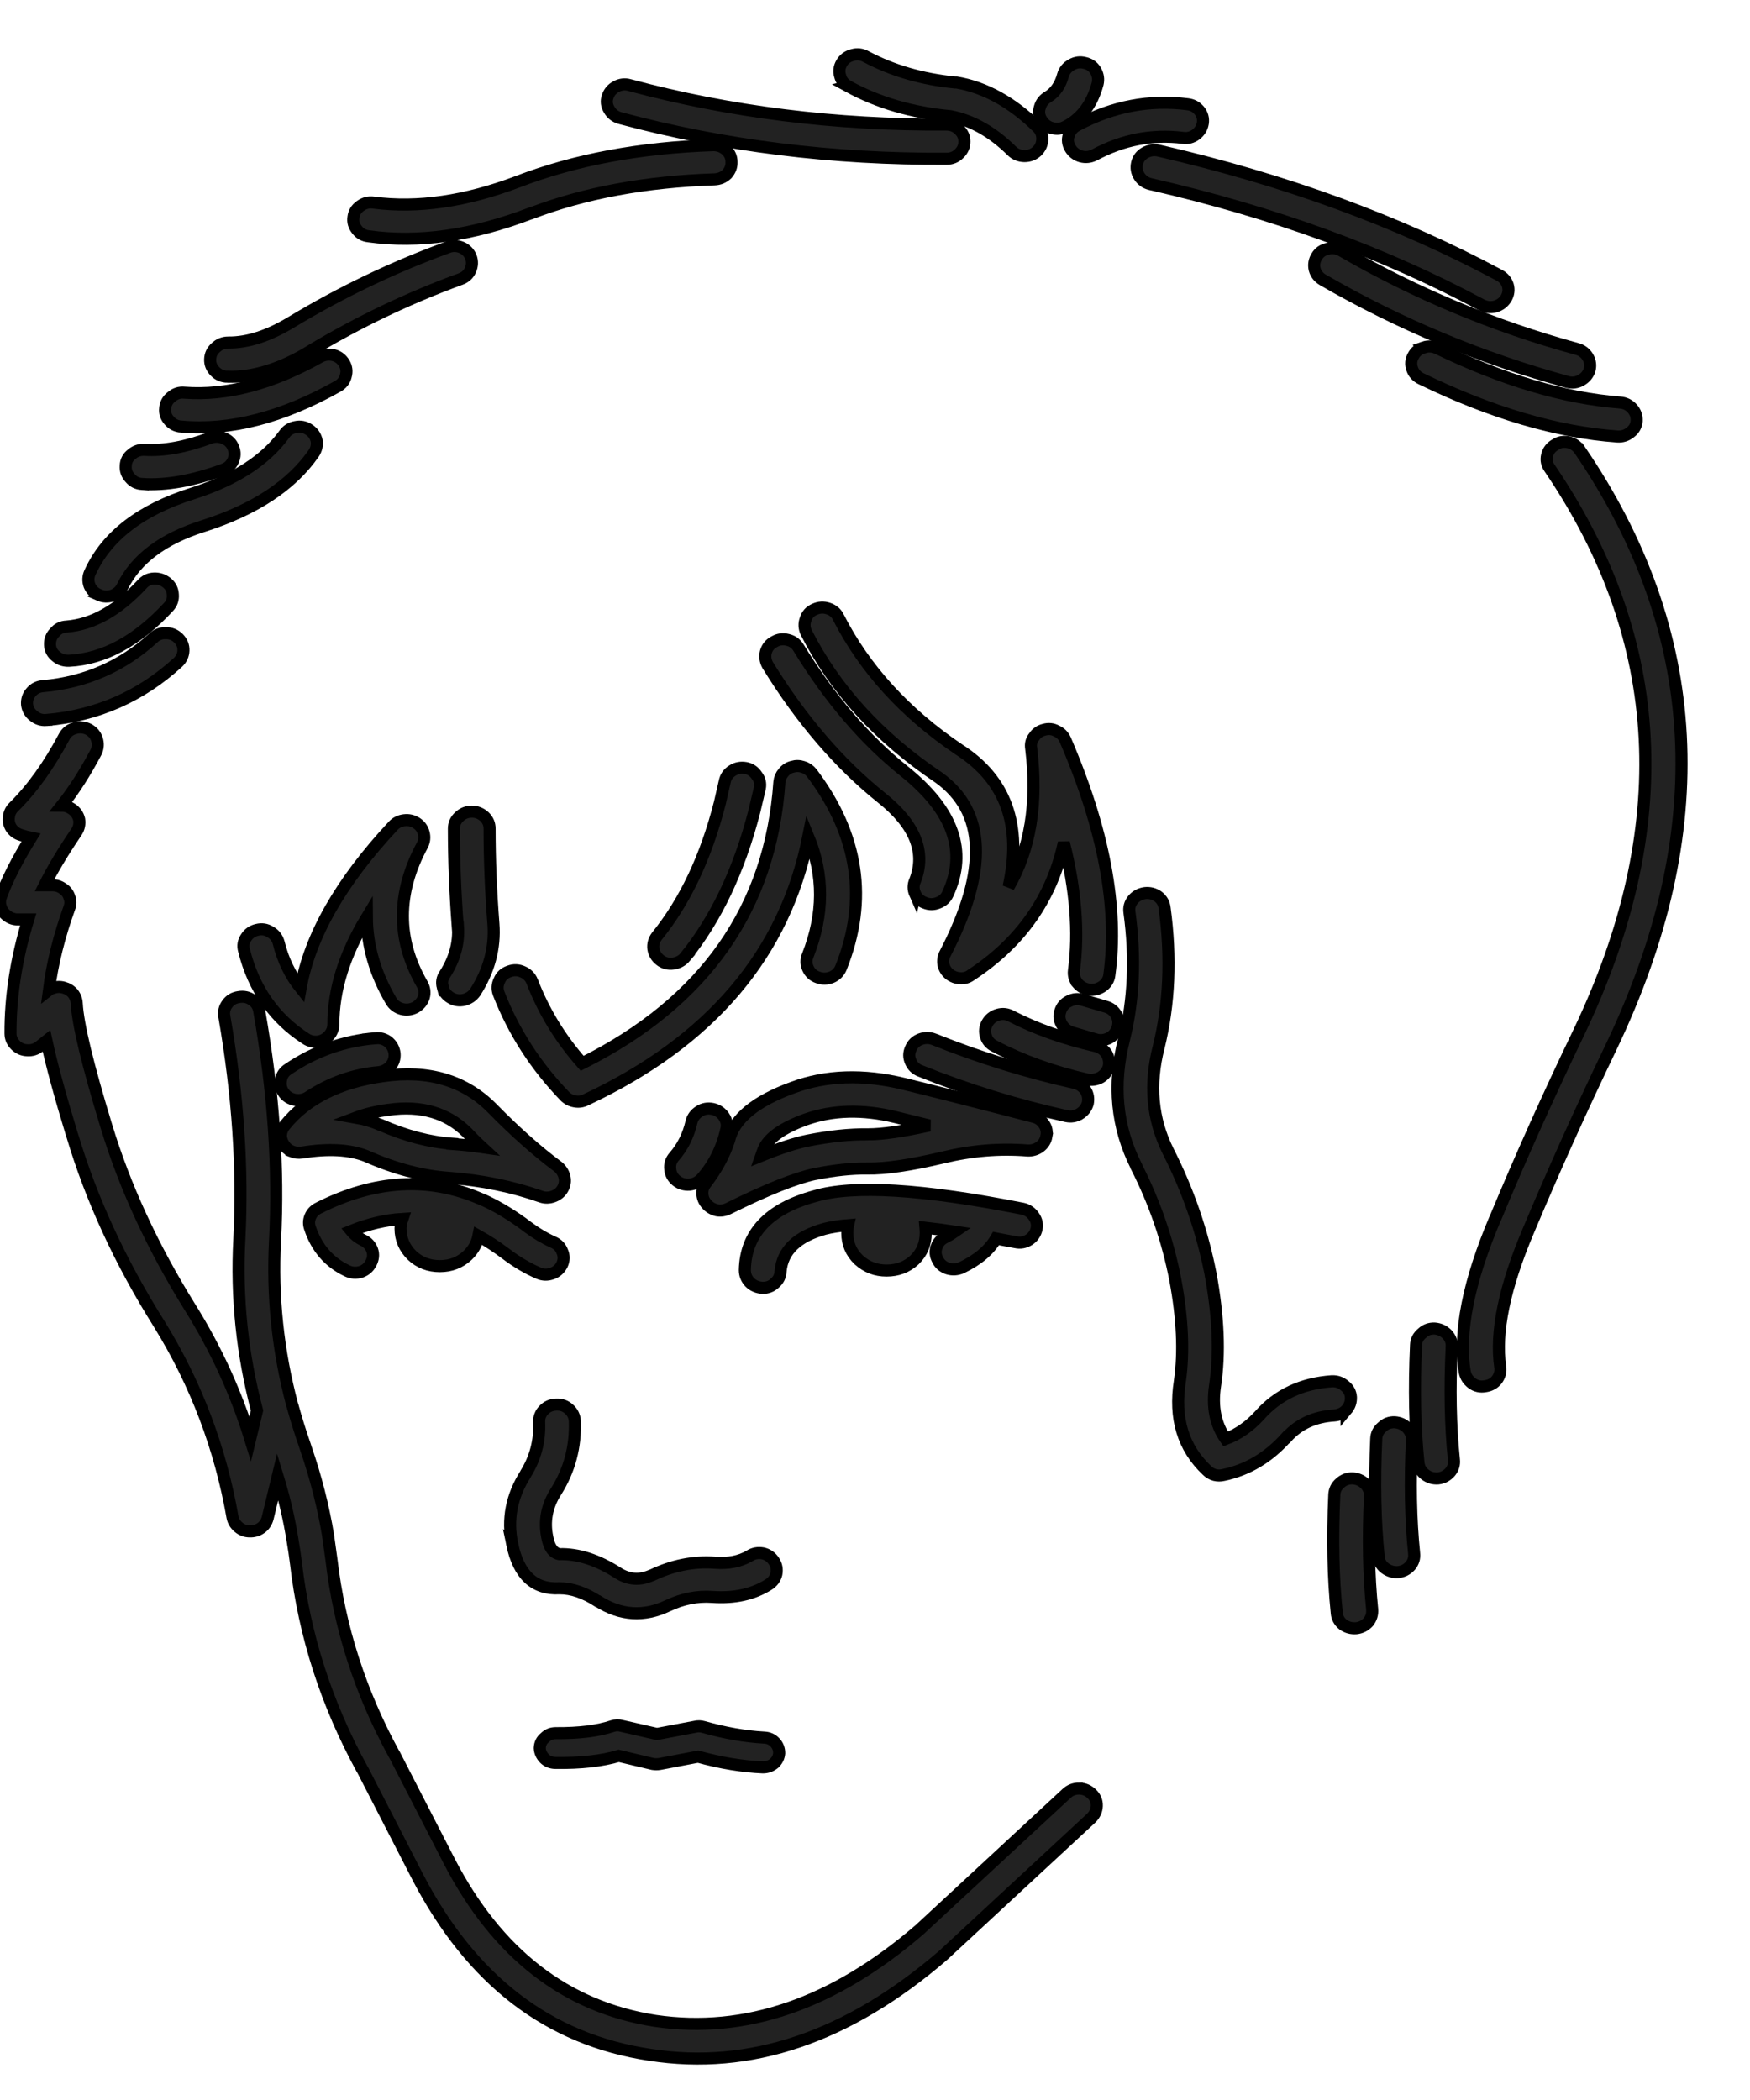 <svg viewBox="0 0 145 165" width="75px" height="90px" xmlns="http://www.w3.org/2000/svg" version="1.1">
    <style>
        :root { --xcolor: #000; }
        @media (prefers-color-scheme: light) { :root { --xcolor: #000; } }
        @media (prefers-color-scheme: dark) { :root { --xcolor: #ddd; } }
        path {
            stroke: #000;
        }
    </style>
    <g stroke="null" id="svg_38">
    <path stroke="null" id="svg_1" d="m46.01,141.571c2.122,0.028 3.875,-0.166 5.26,-0.584l2.82,0.671c0.194,0.028 0.383,0.028 0.565,0l3.182,-0.605c1.88,0.518 3.672,0.814 5.371,0.886c0.346,0 0.655,-0.107 0.924,-0.324c0.256,-0.23 0.399,-0.513 0.429,-0.845c0,-0.347 -0.112,-0.641 -0.338,-0.886c-0.24,-0.26 -0.541,-0.396 -0.903,-0.411c-1.595,-0.087 -3.281,-0.383 -5.054,-0.886c-0.21,-0.059 -0.421,-0.064 -0.631,-0.02l-3.204,0.605l-2.935,-0.671c-0.24,-0.071 -0.49,-0.064 -0.746,0.02c-1.188,0.403 -2.754,0.597 -4.695,0.584c-0.362,0 -0.663,0.123 -0.903,0.368c-0.272,0.217 -0.413,0.505 -0.429,0.865c0.016,0.332 0.149,0.628 0.407,0.886c0.224,0.217 0.517,0.334 0.879,0.347z" fill="#222"/>
    <path stroke="null" id="svg_2" d="m42.441,123.445c0.527,2.552 1.83,3.77 3.904,3.655l0.021,0c1.009,0 2.069,0.36 3.182,1.082l0.021,0c1.867,1.182 3.784,1.304 5.755,0.368c1.22,-0.577 2.445,-0.822 3.678,-0.735c1.835,0.13 3.393,-0.209 4.671,-1.016c0.346,-0.217 0.565,-0.513 0.655,-0.886c0.075,-0.391 0.008,-0.743 -0.202,-1.059c-0.226,-0.347 -0.535,-0.562 -0.924,-0.648c-0.407,-0.071 -0.775,0 -1.105,0.217c-0.796,0.462 -1.752,0.648 -2.865,0.561c-1.76,-0.13 -3.499,0.217 -5.214,1.039l0.021,-0.02c-0.993,0.462 -1.941,0.403 -2.844,-0.174c-1.686,-1.082 -3.302,-1.6 -4.852,-1.557c-0.511,-0.102 -0.842,-0.562 -0.993,-1.383c-0.285,-1.34 -0.045,-2.611 0.722,-3.808c1.113,-1.759 1.632,-3.706 1.558,-5.84c-0.029,-0.403 -0.194,-0.735 -0.495,-0.995c-0.285,-0.26 -0.631,-0.383 -1.039,-0.368c-0.421,0.015 -0.767,0.166 -1.039,0.454c-0.272,0.273 -0.399,0.613 -0.383,1.016c0.061,1.557 -0.317,2.984 -1.129,4.283l0.021,-0.02c-1.182,1.84 -1.558,3.788 -1.124,5.835z" fill="#222"/>
    <path stroke="null" id="svg_3" d="m34.138,99.522c0.631,0.592 1.398,0.886 2.301,0.886s1.67,-0.296 2.301,-0.886c0.482,-0.462 0.783,-1.003 0.903,-1.623c0.751,0.419 1.513,0.916 2.28,1.493c0.873,0.664 1.776,1.197 2.708,1.6c0.362,0.158 0.738,0.166 1.129,0.02c0.362,-0.13 0.631,-0.375 0.812,-0.735c0.165,-0.36 0.173,-0.715 0.021,-1.059c-0.136,-0.375 -0.391,-0.641 -0.767,-0.801c-0.708,-0.316 -1.398,-0.727 -2.077,-1.233c-1.188,-0.909 -2.386,-1.644 -3.59,-2.205c-0.061,-0.028 -0.112,-0.051 -0.157,-0.064c-0.091,-0.043 -0.173,-0.079 -0.248,-0.107c-4.258,-1.817 -8.703,-1.557 -13.339,0.778c-0.33,0.158 -0.565,0.396 -0.7,0.715c-0.136,0.316 -0.144,0.641 -0.021,0.972c0.557,1.644 1.579,2.82 3.071,3.525c0.362,0.174 0.738,0.202 1.129,0.087c0.375,-0.13 0.655,-0.368 0.836,-0.715c0.194,-0.36 0.234,-0.722 0.112,-1.082c-0.136,-0.375 -0.383,-0.648 -0.746,-0.822c-0.407,-0.202 -0.738,-0.462 -0.993,-0.778c1.43,-0.577 2.844,-0.909 4.242,-0.995c-0.107,0.316 -0.157,0.584 -0.157,0.801c0.003,0.865 0.317,1.608 0.951,2.228z" fill="#222"/>
    <path stroke="null" id="svg_4" d="m77.607,98.808c-0.136,0.36 -0.107,0.72 0.091,1.082c0.165,0.347 0.445,0.584 0.836,0.715c0.376,0.115 0.751,0.094 1.129,-0.064c1.353,-0.648 2.309,-1.457 2.865,-2.422c0.511,0.102 1.052,0.202 1.624,0.304c0.391,0.087 0.759,0.02 1.105,-0.194c0.33,-0.217 0.541,-0.518 0.631,-0.909c0.075,-0.375 0,-0.722 -0.226,-1.039c-0.226,-0.332 -0.535,-0.541 -0.924,-0.628c-8.319,-1.644 -14.069,-1.991 -17.243,-1.039c-3.792,1.039 -5.718,3.078 -5.779,6.12c0,0.391 0.136,0.727 0.407,1.016c0.272,0.273 0.618,0.426 1.039,0.454c0.407,0.015 0.754,-0.115 1.039,-0.39c0.301,-0.26 0.458,-0.584 0.474,-0.972c0.152,-1.715 1.369,-2.892 3.656,-3.525c0.557,-0.145 1.204,-0.245 1.941,-0.304c-0.045,0.202 -0.067,0.419 -0.067,0.648c0,0.881 0.317,1.623 0.948,2.228c0.647,0.592 1.414,0.886 2.301,0.886c0.919,0 1.694,-0.296 2.325,-0.886c0.618,-0.605 0.924,-1.348 0.924,-2.228c0,-0.145 -0.008,-0.288 -0.021,-0.434c0.767,0.087 1.579,0.194 2.437,0.324c-0.226,0.158 -0.482,0.309 -0.767,0.454c-0.362,0.161 -0.613,0.426 -0.746,0.801z" fill="#222"/>
    <path stroke="null" id="svg_5" d="m59.053,87.386c-0.407,-0.087 -0.775,-0.02 -1.105,0.194c-0.346,0.217 -0.565,0.513 -0.655,0.886c-0.256,1.11 -0.73,2.062 -1.422,2.856c-0.272,0.304 -0.383,0.648 -0.338,1.039c0.029,0.391 0.202,0.715 0.519,0.972c0.301,0.245 0.663,0.352 1.084,0.324c0.391,-0.043 0.722,-0.209 0.993,-0.498c1.009,-1.138 1.694,-2.501 2.053,-4.089c0.091,-0.375 0.021,-0.727 -0.202,-1.059c-0.226,-0.329 -0.535,-0.539 -0.927,-0.625z" fill="#222"/>
    <path stroke="null" id="svg_6" d="m113.513,119.486c0.016,-0.391 -0.112,-0.727 -0.383,-1.016c-0.285,-0.288 -0.631,-0.447 -1.039,-0.475c-0.407,-0.015 -0.759,0.115 -1.06,0.391c-0.301,0.26 -0.458,0.584 -0.474,0.972c-0.165,3.619 -0.099,6.878 0.202,9.778c0.029,0.391 0.202,0.715 0.519,0.972c0.317,0.23 0.676,0.332 1.084,0.304c0.407,-0.043 0.746,-0.217 1.015,-0.518c0.24,-0.304 0.346,-0.648 0.317,-1.039c-0.285,-2.785 -0.346,-5.909 -0.181,-9.369z" fill="#222"/>
    <path stroke="null" id="svg_7" d="m116.988,114.836c0.016,-0.391 -0.112,-0.727 -0.383,-1.016c-0.285,-0.288 -0.631,-0.447 -1.039,-0.475c-0.407,-0.015 -0.754,0.115 -1.039,0.39c-0.317,0.26 -0.482,0.584 -0.495,0.972c-0.165,3.619 -0.099,6.878 0.202,9.778c0.029,0.391 0.202,0.707 0.519,0.952c0.33,0.245 0.692,0.352 1.084,0.324c0.407,-0.043 0.746,-0.217 1.015,-0.518c0.256,-0.304 0.362,-0.648 0.317,-1.039c-0.285,-2.787 -0.346,-5.909 -0.181,-9.369z" fill="#222"/>
    <path stroke="null" id="svg_8" d="m120.285,107.072c0.016,-0.391 -0.112,-0.727 -0.383,-1.016c-0.285,-0.288 -0.631,-0.447 -1.039,-0.475c-0.407,-0.015 -0.751,0.115 -1.039,0.391c-0.317,0.26 -0.482,0.584 -0.495,0.972c-0.165,3.619 -0.099,6.878 0.202,9.778c0.045,0.391 0.226,0.707 0.541,0.952c0.317,0.245 0.676,0.352 1.084,0.324c0.391,-0.043 0.722,-0.217 0.993,-0.518c0.256,-0.304 0.362,-0.648 0.317,-1.039c-0.288,-2.787 -0.349,-5.909 -0.181,-9.369z" fill="#222"/>
    <path stroke="null" id="svg_9" d="m24.138,90.89c0.285,0.115 0.581,0.151 0.881,0.107c2.168,-0.347 3.933,-0.253 5.305,0.281c2.407,1.067 4.708,1.672 6.905,1.817c2.692,0.202 5.228,0.722 7.606,1.557c0.33,0.115 0.668,0.107 1.015,-0.02c0.346,-0.13 0.602,-0.339 0.767,-0.628c0.181,-0.316 0.234,-0.641 0.157,-0.972s-0.248,-0.613 -0.519,-0.845c-1.744,-1.297 -3.558,-2.904 -5.438,-4.824c-2.288,-2.335 -5.305,-3.236 -9.049,-2.703c-3.64,0.505 -6.357,1.861 -8.149,4.066c-0.194,0.23 -0.309,0.49 -0.338,0.778c-0.016,0.288 0.061,0.561 0.226,0.822c0.152,0.248 0.362,0.436 0.631,0.564zm8.058,-3.438c2.679,-0.375 4.836,0.245 6.477,1.861c0.407,0.431 0.82,0.845 1.241,1.233c-0.796,-0.115 -1.611,-0.202 -2.437,-0.26l0,-0.02c-1.88,-0.13 -3.859,-0.648 -5.936,-1.557l-0.021,0c-0.618,-0.273 -1.294,-0.475 -2.032,-0.605c0.812,-0.306 1.715,-0.521 2.708,-0.651z" fill="#222"/>
    <path stroke="null" id="svg_10" d="m31.091,81.526c-2.602,0.217 -5.004,1.067 -7.198,2.552c-0.346,0.217 -0.549,0.518 -0.61,0.909c-0.075,0.39 0,0.743 0.226,1.059c0.226,0.316 0.541,0.513 0.948,0.584c0.407,0.059 0.775,-0.02 1.105,-0.237c1.79,-1.182 3.723,-1.868 5.8,-2.055c0.391,-0.043 0.722,-0.209 0.993,-0.498c0.256,-0.304 0.367,-0.648 0.338,-1.039c-0.045,-0.391 -0.218,-0.715 -0.519,-0.972c-0.317,-0.248 -0.679,-0.347 -1.084,-0.304z" fill="#222"/>
    <path stroke="null" id="svg_11" d="m3.848,55.159c4.184,-0.36 7.816,-1.955 10.9,-4.78c0.285,-0.273 0.437,-0.597 0.45,-0.972c0.016,-0.391 -0.12,-0.727 -0.407,-1.016c-0.285,-0.288 -0.631,-0.431 -1.039,-0.431c-0.407,-0.015 -0.751,0.115 -1.039,0.391c-2.573,2.351 -5.619,3.685 -9.14,4.002c-0.407,0.028 -0.738,0.194 -0.993,0.498c-0.256,0.288 -0.367,0.628 -0.338,1.016c0.045,0.391 0.226,0.707 0.541,0.952c0.306,0.255 0.66,0.37 1.065,0.342z" fill="#222"/>
    <path stroke="null" id="svg_12" d="m35.107,64.523c-0.091,-0.347 -0.285,-0.62 -0.586,-0.822c-0.317,-0.202 -0.655,-0.281 -1.015,-0.237c-0.376,0.043 -0.684,0.194 -0.924,0.454c-4.349,4.658 -6.905,9.142 -7.672,13.453c-0.858,-1.067 -1.467,-2.328 -1.827,-3.785c-0.107,-0.375 -0.33,-0.664 -0.676,-0.865c-0.346,-0.217 -0.714,-0.273 -1.105,-0.174c-0.391,0.087 -0.692,0.296 -0.903,0.628c-0.226,0.332 -0.285,0.684 -0.181,1.059c0.799,3.201 2.506,5.646 5.124,7.333c0.301,0.202 0.639,0.281 1.015,0.237c0.362,-0.059 0.663,-0.225 0.903,-0.498s0.362,-0.584 0.362,-0.929c0,-2.869 0.927,-5.827 2.775,-8.869c0.016,2.351 0.684,4.658 2.008,6.922c0.194,0.332 0.49,0.556 0.881,0.671c0.391,0.102 0.767,0.059 1.129,-0.13c0.346,-0.202 0.581,-0.482 0.7,-0.845c0.107,-0.375 0.061,-0.735 -0.136,-1.082c-2.136,-3.706 -2.128,-7.55 0.021,-11.529c0.16,-0.314 0.197,-0.646 0.107,-0.993z" fill="#222"/>
    <path stroke="null" id="svg_13" d="m89.431,143.692c-0.421,0 -0.775,0.138 -1.06,0.411l-12.186,11.291c-7.116,6.128 -14.415,8.645 -21.893,7.55c-7.403,-1.154 -13.092,-5.559 -17.062,-13.216l-4.559,-8.869l-0.021,-0.02c-2.799,-5.12 -4.53,-10.498 -5.19,-16.136c-0.091,-0.664 -0.181,-1.312 -0.272,-1.947l0,-0.02c-0.407,-2.437 -1.023,-4.852 -1.851,-7.246c-0.029,-0.087 -0.061,-0.181 -0.091,-0.281c-0.362,-1.039 -0.684,-2.07 -0.969,-3.093c-0.016,-0.087 -0.037,-0.158 -0.067,-0.217c-1.188,-4.456 -1.662,-8.984 -1.422,-13.583c0.317,-5.998 -0.12,-12.35 -1.31,-19.055c-0.061,-0.391 -0.256,-0.692 -0.586,-0.909c-0.33,-0.23 -0.7,-0.309 -1.105,-0.237c-0.407,0.059 -0.722,0.245 -0.948,0.561c-0.24,0.316 -0.322,0.671 -0.248,1.059c1.129,6.488 1.542,12.639 1.241,18.45c-0.256,4.801 0.234,9.533 1.467,14.191l-0.565,2.335c-1.188,-3.851 -2.857,-7.491 -5.009,-10.924c-3.084,-4.962 -5.395,-9.972 -6.929,-15.033c-1.534,-5.033 -2.346,-8.4 -2.437,-10.102c-0.016,-0.316 -0.12,-0.597 -0.317,-0.845c-0.194,-0.23 -0.45,-0.391 -0.767,-0.475c-0.301,-0.087 -0.602,-0.071 -0.903,0.043c-0.12,0.028 -0.226,0.079 -0.317,0.151c0.285,-2.205 0.85,-4.477 1.694,-6.815c0.107,-0.288 0.107,-0.577 0,-0.865c-0.091,-0.304 -0.272,-0.541 -0.541,-0.715c-0.256,-0.186 -0.541,-0.281 -0.858,-0.281l-0.66,0c0.647,-1.297 1.526,-2.769 2.642,-4.413c0.21,-0.316 0.285,-0.664 0.226,-1.039c-0.091,-0.375 -0.301,-0.671 -0.631,-0.886c-0.256,-0.174 -0.527,-0.26 -0.812,-0.26c1.009,-1.268 1.955,-2.746 2.844,-4.433c0.165,-0.347 0.189,-0.707 0.067,-1.082c-0.12,-0.36 -0.362,-0.636 -0.722,-0.822c-0.375,-0.174 -0.759,-0.194 -1.15,-0.064c-0.375,0.115 -0.655,0.347 -0.836,0.692c-1.265,2.379 -2.655,4.318 -4.176,5.819c-0.24,0.23 -0.375,0.513 -0.407,0.845c-0.045,0.316 0.021,0.62 0.202,0.909c0.194,0.273 0.45,0.462 0.767,0.561c0.285,0.102 0.573,0.181 0.858,0.237c-1.158,1.873 -1.987,3.504 -2.482,4.888c-0.107,0.304 -0.107,0.597 0,0.886c0.091,0.288 0.272,0.526 0.541,0.715c0.256,0.186 0.541,0.281 0.858,0.281l0.858,0c-0.993,3.259 -1.483,6.409 -1.467,9.454c0,0.36 0.136,0.679 0.407,0.952s0.594,0.419 0.969,0.431c0.391,0.028 0.738,-0.079 1.039,-0.324c0.194,-0.158 0.383,-0.309 0.565,-0.454c0.421,1.947 1.129,4.551 2.122,7.807l0,-0.02c1.579,5.306 3.987,10.533 7.222,15.681c3.039,4.918 5.062,10.253 6.072,16.005c0.061,0.317 0.226,0.592 0.495,0.822c0.272,0.23 0.581,0.347 0.924,0.347c0.346,0.015 0.663,-0.079 0.948,-0.281c0.272,-0.202 0.45,-0.47 0.541,-0.801l0.836,-3.461c0.541,1.759 0.956,3.54 1.241,5.342c0.107,0.605 0.194,1.217 0.272,1.838c0.692,5.97 2.527,11.674 5.507,17.11l0,-0.02l4.559,8.869c4.453,8.594 10.871,13.519 19.251,14.773c8.319,1.297 16.423,-1.45 24.308,-8.241c0.016,-0.015 0.029,-0.028 0.045,-0.043l12.231,-11.335c0.285,-0.288 0.437,-0.62 0.453,-0.995c0.016,-0.39 -0.12,-0.72 -0.407,-0.995c-0.285,-0.286 -0.631,-0.439 -1.039,-0.452z" fill="#222"/>
    <path stroke="null" id="svg_14" d="m5.723,50.248c2.873,-0.145 5.619,-1.628 8.237,-4.456c0.272,-0.288 0.391,-0.628 0.362,-1.016c-0.016,-0.391 -0.173,-0.715 -0.474,-0.972c-0.317,-0.26 -0.676,-0.383 -1.084,-0.368c-0.407,0.015 -0.746,0.181 -1.015,0.498c-2,2.149 -4.077,3.31 -6.229,3.481c-0.407,0.015 -0.738,0.181 -0.993,0.498c-0.272,0.273 -0.399,0.613 -0.383,1.016c0.016,0.391 0.189,0.715 0.519,0.972c0.298,0.245 0.652,0.362 1.06,0.347z" fill="#222"/>
    <path stroke="null" id="svg_15" d="m8.205,44.796c0.362,0.158 0.738,0.174 1.129,0.043c0.375,-0.145 0.647,-0.391 0.812,-0.735c1.129,-2.307 3.385,-3.987 6.769,-5.041c4.213,-1.355 7.238,-3.354 9.073,-5.993c0.226,-0.332 0.309,-0.684 0.248,-1.059c-0.091,-0.391 -0.301,-0.692 -0.631,-0.909c-0.346,-0.23 -0.714,-0.304 -1.105,-0.217c-0.407,0.071 -0.722,0.273 -0.948,0.605c-1.566,2.149 -4.085,3.777 -7.56,4.888c-4.319,1.355 -7.161,3.54 -8.532,6.554c-0.165,0.347 -0.181,0.707 -0.045,1.082c0.152,0.362 0.415,0.623 0.791,0.781z" fill="#222"/>
    <path stroke="null" id="svg_16" d="m11.771,35.603c1.971,0.13 4.213,-0.265 6.727,-1.189c0.375,-0.13 0.647,-0.375 0.812,-0.735c0.165,-0.36 0.173,-0.72 0.021,-1.082c-0.136,-0.36 -0.391,-0.62 -0.767,-0.778c-0.375,-0.158 -0.751,-0.174 -1.129,-0.043c-2.045,0.763 -3.867,1.095 -5.462,0.995c-0.407,-0.015 -0.759,0.107 -1.06,0.368c-0.317,0.245 -0.482,0.561 -0.495,0.952c-0.029,0.391 0.091,0.727 0.362,1.016c0.253,0.304 0.583,0.47 0.991,0.498z" fill="#222"/>
    <path stroke="null" id="svg_17" d="m15.02,30.846c4.048,0.36 8.365,-0.75 12.956,-3.331c0.362,-0.202 0.586,-0.49 0.676,-0.865c0.107,-0.375 0.061,-0.727 -0.136,-1.059c-0.21,-0.347 -0.511,-0.569 -0.903,-0.671c-0.407,-0.087 -0.783,-0.028 -1.129,0.174c-3.973,2.22 -7.704,3.201 -11.195,2.943c-0.407,-0.043 -0.767,0.071 -1.084,0.347c-0.317,0.245 -0.49,0.561 -0.519,0.952c-0.045,0.375 0.067,0.715 0.338,1.016c0.261,0.301 0.591,0.467 0.996,0.495z" fill="#222"/>
    <path stroke="null" id="svg_18" d="m130.868,32.75c-0.226,-0.316 -0.535,-0.518 -0.924,-0.605c-0.407,-0.087 -0.775,-0.015 -1.105,0.217c-0.346,0.202 -0.565,0.498 -0.655,0.886c-0.091,0.375 -0.016,0.727 0.226,1.059c9.691,14.262 10.487,29.849 2.391,46.765c-2.498,5.191 -4.799,10.319 -6.905,15.38l0,-0.02c-2.226,5.25 -3.071,9.502 -2.527,12.761c0.075,0.375 0.277,0.684 0.61,0.929c0.317,0.23 0.676,0.311 1.084,0.237c0.407,-0.059 0.73,-0.237 0.969,-0.541c0.24,-0.332 0.33,-0.684 0.272,-1.059c-0.421,-2.869 0.354,-6.626 2.325,-11.268c2.106,-5.018 4.394,-10.094 6.86,-15.227c8.575,-17.912 7.702,-34.417 -2.62,-49.514z" fill="#222"/>
    <path stroke="null" id="svg_19" d="m117.96,24.291c-0.391,0.115 -0.676,0.347 -0.858,0.692c-0.194,0.347 -0.226,0.707 -0.091,1.082c0.12,0.36 0.367,0.636 0.746,0.822c5.824,2.825 11.241,4.421 16.25,4.78c0.407,0.028 0.767,-0.087 1.084,-0.347c0.317,-0.245 0.49,-0.561 0.519,-0.952c0.016,-0.391 -0.107,-0.727 -0.362,-1.016c-0.272,-0.304 -0.61,-0.47 -1.015,-0.498c-4.65,-0.36 -9.696,-1.861 -15.145,-4.5c-0.378,-0.171 -0.754,-0.194 -1.129,-0.064z" fill="#222"/>
    <path stroke="null" id="svg_20" d="m86.701,89.658c0.075,-0.375 0.008,-0.715 -0.202,-1.016c-0.21,-0.316 -0.495,-0.518 -0.857,-0.605c-4.093,-1.067 -7.667,-1.975 -10.722,-2.726c-3.385,-0.822 -6.463,-0.722 -9.23,0.304c-3.1,1.126 -4.86,2.58 -5.281,4.369c-0.391,1.212 -1.031,2.394 -1.917,3.548c-0.21,0.26 -0.309,0.556 -0.293,0.886c0.016,0.332 0.136,0.62 0.362,0.865c0.21,0.245 0.49,0.411 0.836,0.498c0.33,0.059 0.655,0.008 0.972,-0.151c3.145,-1.557 5.529,-2.509 7.156,-2.856l0.021,0c1.579,-0.316 3.017,-0.47 4.311,-0.454l0.021,0c1.459,0.028 3.537,-0.273 6.229,-0.909c2.378,-0.577 4.724,-0.771 7.041,-0.584c0.375,0.015 0.714,-0.087 1.015,-0.304c0.298,-0.23 0.477,-0.518 0.538,-0.865zm-14.783,-0.171l-0.021,0c-1.489,-0.015 -3.145,0.158 -4.964,0.518c-1.009,0.202 -2.296,0.62 -3.859,1.256c0.061,-0.174 0.12,-0.332 0.181,-0.475l0,-0.02c0.391,-0.967 1.558,-1.802 3.499,-2.509c2.242,-0.794 4.724,-0.858 7.449,-0.194c0.887,0.217 1.822,0.447 2.799,0.692c-2.189,0.485 -3.88,0.733 -5.084,0.733z" fill="#222"/>
    <path stroke="null" id="svg_21" d="m111.572,112.307c0.256,-0.304 0.376,-0.648 0.362,-1.039c-0.029,-0.391 -0.202,-0.707 -0.519,-0.952c-0.301,-0.26 -0.655,-0.383 -1.06,-0.368c-2.482,0.174 -4.477,1.11 -5.981,2.813c-0.842,0.924 -1.782,1.58 -2.82,1.968c-0.842,-1.197 -1.137,-2.659 -0.881,-4.39c0.407,-2.682 0.28,-5.796 -0.383,-9.344c-0.692,-3.504 -1.859,-6.871 -3.499,-10.102c-1.324,-2.654 -1.587,-5.523 -0.791,-8.609c0.887,-3.591 1.055,-7.44 0.495,-11.552c-0.045,-0.391 -0.226,-0.707 -0.541,-0.952c-0.33,-0.23 -0.692,-0.324 -1.084,-0.281c-0.407,0.059 -0.738,0.237 -0.993,0.541c-0.256,0.316 -0.354,0.671 -0.293,1.059c0.511,3.734 0.362,7.238 -0.45,10.513c-0.964,3.765 -0.623,7.269 1.015,10.513l0,0.02c1.521,2.986 2.596,6.108 3.228,9.367c0.602,3.201 0.73,6.013 0.383,8.435c-0.482,3.058 0.264,5.515 2.234,7.376c0.181,0.186 0.399,0.316 0.655,0.39c0.24,0.059 0.482,0.059 0.722,0c2,-0.419 3.739,-1.457 5.214,-3.114l0.021,0c0.993,-1.11 2.309,-1.715 3.949,-1.817c0.407,-0.031 0.748,-0.189 1.017,-0.477z" fill="#222"/>
    <path stroke="null" id="svg_22" d="m92.501,79.602c-0.194,-0.347 -0.49,-0.577 -0.881,-0.692l-1.917,-0.561c-0.391,-0.115 -0.767,-0.079 -1.129,0.107c-0.362,0.174 -0.602,0.454 -0.722,0.845c-0.12,0.36 -0.083,0.715 0.112,1.059c0.194,0.347 0.49,0.577 0.881,0.692l1.917,0.562c0.375,0.115 0.746,0.087 1.105,-0.087c0.362,-0.186 0.602,-0.47 0.722,-0.845c0.123,-0.375 0.093,-0.735 -0.088,-1.08z" fill="#222"/>
    <path stroke="null" id="svg_23" d="m89.455,87.797c0.346,-0.217 0.573,-0.513 0.676,-0.886c0.075,-0.391 0.016,-0.743 -0.181,-1.059c-0.226,-0.332 -0.535,-0.541 -0.924,-0.628c-3.987,-0.893 -7.869,-2.098 -11.646,-3.611c-0.375,-0.145 -0.751,-0.145 -1.129,0c-0.375,0.145 -0.639,0.403 -0.791,0.778c-0.165,0.36 -0.165,0.72 0,1.082c0.152,0.36 0.413,0.613 0.791,0.758c3.912,1.572 7.944,2.82 12.098,3.742c0.389,0.084 0.759,0.028 1.105,-0.176z" fill="#222"/>
    <path stroke="null" id="svg_24" d="m90.762,82.174c-2.618,-0.605 -4.935,-1.427 -6.951,-2.465c-0.362,-0.202 -0.738,-0.245 -1.129,-0.13c-0.391,0.115 -0.684,0.347 -0.881,0.692c-0.194,0.347 -0.234,0.707 -0.112,1.082c0.107,0.36 0.338,0.636 0.7,0.822c2.242,1.182 4.799,2.106 7.672,2.769c0.407,0.071 0.783,0.015 1.129,-0.174c0.346,-0.217 0.573,-0.513 0.676,-0.886c0.075,-0.375 0.016,-0.735 -0.181,-1.082c-0.224,-0.332 -0.533,-0.541 -0.924,-0.628z" fill="#222"/>
    <path stroke="null" id="svg_25" d="m36.686,77.287c0.075,0.375 0.293,0.671 0.655,0.886c0.33,0.202 0.7,0.26 1.105,0.174c0.391,-0.102 0.7,-0.309 0.924,-0.628c1.158,-1.802 1.662,-3.691 1.513,-5.666c-0.21,-2.698 -0.317,-5.329 -0.317,-7.894c0,-0.391 -0.144,-0.72 -0.429,-0.995c-0.301,-0.273 -0.647,-0.411 -1.039,-0.411c-0.407,0 -0.751,0.138 -1.039,0.411c-0.301,0.273 -0.45,0.605 -0.45,0.995c0,2.624 0.107,5.329 0.317,8.111l0.021,0c0.091,1.371 -0.272,2.69 -1.084,3.959c-0.224,0.316 -0.282,0.669 -0.178,1.059z" fill="#222"/>
    <path stroke="null" id="svg_26" d="m44.09,76.81c-0.152,-0.36 -0.407,-0.62 -0.767,-0.778c-0.375,-0.174 -0.754,-0.186 -1.129,-0.043c-0.391,0.13 -0.663,0.375 -0.812,0.735c-0.181,0.36 -0.202,0.722 -0.067,1.082c1.233,3.172 3.063,6.013 5.483,8.522c0.226,0.23 0.503,0.375 0.836,0.431c0.317,0.059 0.618,0.015 0.903,-0.13c10.367,-4.86 16.514,-12.128 18.439,-21.804c1.31,3.172 1.294,6.452 -0.045,9.842c-0.152,0.36 -0.144,0.722 0.021,1.082c0.165,0.36 0.437,0.605 0.812,0.735c0.376,0.143 0.759,0.138 1.15,-0.02c0.362,-0.158 0.618,-0.419 0.767,-0.778c2.256,-5.623 1.451,-11.003 -2.415,-16.135c-0.194,-0.245 -0.437,-0.411 -0.722,-0.498c-0.301,-0.102 -0.594,-0.107 -0.881,-0.02c-0.301,0.071 -0.549,0.23 -0.746,0.475c-0.194,0.23 -0.309,0.49 -0.338,0.778c-0.722,10.454 -6.17,18.228 -16.341,23.318c-1.8,-2.032 -3.185,-4.295 -4.149,-6.792z" fill="#222"/>
    <path stroke="null" id="svg_27" d="m56.774,74.798c2.557,-3.157 4.469,-7.19 5.734,-12.09c0.152,-0.62 0.301,-1.256 0.45,-1.904c0.075,-0.39 -0.008,-0.735 -0.248,-1.039c-0.226,-0.347 -0.535,-0.556 -0.924,-0.628c-0.407,-0.071 -0.775,0 -1.105,0.217c-0.346,0.217 -0.557,0.518 -0.631,0.909c-0.136,0.592 -0.272,1.182 -0.407,1.774c-1.142,4.472 -2.881,8.147 -5.214,11.031c-0.24,0.316 -0.338,0.664 -0.293,1.039c0.061,0.391 0.248,0.707 0.565,0.952c0.317,0.245 0.676,0.339 1.084,0.281c0.405,-0.059 0.735,-0.237 0.991,-0.541z" fill="#222"/>
    <path stroke="null" id="svg_28" d="m89.274,76.963c0.256,0.304 0.586,0.482 0.993,0.541c0.391,0.043 0.754,-0.051 1.084,-0.281c0.33,-0.245 0.519,-0.556 0.565,-0.929c0.767,-5.567 -0.45,-12.07 -3.656,-19.51c-0.152,-0.332 -0.391,-0.569 -0.722,-0.715c-0.317,-0.174 -0.655,-0.209 -1.015,-0.107c-0.362,0.087 -0.639,0.281 -0.836,0.584c-0.226,0.273 -0.309,0.592 -0.248,0.952c0.557,4.543 -0.067,8.371 -1.872,11.485c1.142,-5.105 -0.226,-8.897 -4.106,-11.378c-4.485,-3.027 -7.816,-6.684 -9.997,-10.967c-0.165,-0.347 -0.445,-0.584 -0.836,-0.715c-0.391,-0.13 -0.767,-0.107 -1.129,0.064c-0.376,0.158 -0.623,0.431 -0.746,0.822c-0.136,0.36 -0.12,0.722 0.045,1.082c2.378,4.701 6.034,8.711 10.969,12.026c3.941,2.825 4.122,7.693 0.541,14.602c-0.152,0.288 -0.194,0.592 -0.136,0.909c0.075,0.316 0.234,0.577 0.474,0.778c0.272,0.217 0.573,0.332 0.903,0.347c0.33,0.028 0.631,-0.059 0.903,-0.26c4.122,-2.698 6.687,-6.353 7.696,-10.967c0.977,3.864 1.257,7.397 0.836,10.6c-0.048,0.373 0.051,0.717 0.29,1.036z" fill="#222"/>
    <path stroke="null" id="svg_29" d="m75.823,69.564c0.152,0.347 0.413,0.592 0.791,0.735c0.376,0.158 0.751,0.158 1.129,0c0.376,-0.145 0.639,-0.391 0.791,-0.735c1.64,-3.532 0.445,-6.914 -3.59,-10.145c-3.281,-2.624 -6.208,-6.041 -8.78,-10.252c-0.21,-0.347 -0.511,-0.561 -0.903,-0.648c-0.391,-0.102 -0.759,-0.051 -1.105,0.151c-0.362,0.186 -0.594,0.475 -0.7,0.865c-0.091,0.375 -0.037,0.735 0.157,1.082c2.77,4.5 5.912,8.162 9.435,10.988c2.77,2.205 3.694,4.492 2.775,6.858c-0.165,0.36 -0.165,0.727 0,1.103z" fill="#222"/>
    <path stroke="null" id="svg_30" d="m18.857,26.713c2.122,0.071 4.415,-0.641 6.884,-2.141l-0.021,0c3.987,-2.394 8.133,-4.377 12.436,-5.949c0.391,-0.145 0.663,-0.391 0.812,-0.735c0.165,-0.36 0.181,-0.727 0.045,-1.103c-0.152,-0.36 -0.407,-0.62 -0.767,-0.778c-0.375,-0.158 -0.754,-0.166 -1.129,-0.02c-4.485,1.628 -8.809,3.698 -12.977,6.207c-1.88,1.138 -3.619,1.702 -5.214,1.687c-0.407,0 -0.754,0.138 -1.039,0.411c-0.301,0.26 -0.458,0.584 -0.474,0.972c-0.016,0.391 0.12,0.727 0.407,1.016c0.285,0.291 0.631,0.434 1.036,0.434z" fill="#222"/>
    <path stroke="null" id="svg_31" d="m30.548,15.078c4.122,0.577 8.599,-0.059 13.43,-1.904l0.021,0c4.423,-1.687 9.486,-2.624 15.19,-2.813c0.407,-0.015 0.751,-0.158 1.039,-0.431c0.272,-0.304 0.399,-0.641 0.383,-1.016c0,-0.391 -0.152,-0.722 -0.45,-0.995c-0.301,-0.26 -0.655,-0.391 -1.06,-0.391c-6.08,0.202 -11.48,1.212 -16.205,3.03c-4.303,1.628 -8.282,2.205 -11.938,1.73c-0.407,-0.059 -0.775,0.036 -1.105,0.281c-0.33,0.23 -0.519,0.541 -0.565,0.929c-0.061,0.375 0.037,0.72 0.293,1.039c0.237,0.316 0.562,0.498 0.967,0.541z" fill="#222"/>
    <path stroke="null" id="svg_32" d="m51.357,5.279c8.591,2.307 17.619,3.433 27.083,3.374c0.407,0 0.754,-0.143 1.039,-0.431c0.285,-0.273 0.429,-0.605 0.429,-0.995s-0.152,-0.72 -0.45,-0.995c-0.285,-0.273 -0.631,-0.411 -1.039,-0.411c-9.164,0.059 -17.912,-1.031 -26.247,-3.267c-0.391,-0.115 -0.767,-0.071 -1.129,0.13c-0.346,0.186 -0.581,0.47 -0.7,0.845c-0.12,0.36 -0.075,0.715 0.136,1.059c0.194,0.345 0.487,0.574 0.879,0.692z" fill="#222"/>
    <path stroke="null" id="svg_33" d="m110.014,16.114c-0.407,0.087 -0.708,0.296 -0.903,0.628c-0.21,0.332 -0.272,0.692 -0.181,1.082c0.107,0.375 0.33,0.664 0.676,0.865c6.365,3.678 13.121,6.496 20.269,8.458c0.391,0.102 0.759,0.059 1.105,-0.13c0.362,-0.202 0.602,-0.482 0.722,-0.845c0.106,-0.375 0.061,-0.735 -0.136,-1.082c-0.21,-0.347 -0.503,-0.569 -0.881,-0.671c-6.905,-1.889 -13.422,-4.607 -19.544,-8.155c-0.357,-0.199 -0.735,-0.25 -1.126,-0.151z" fill="#222"/>
    <path stroke="null" id="svg_34" d="m88.552,6.706c-0.12,0.375 -0.075,0.735 0.136,1.082c0.194,0.332 0.49,0.556 0.881,0.671c0.391,0.102 0.767,0.059 1.129,-0.13c2.346,-1.256 4.786,-1.723 7.313,-1.406c0.391,0.059 0.754,-0.036 1.084,-0.281c0.317,-0.245 0.503,-0.556 0.565,-0.929c0.061,-0.391 -0.037,-0.743 -0.293,-1.059c-0.256,-0.304 -0.581,-0.475 -0.969,-0.518c-3.145,-0.403 -6.184,0.174 -9.118,1.73c-0.367,0.184 -0.607,0.465 -0.727,0.84z" fill="#222"/>
    <path stroke="null" id="svg_35" d="m94.871,8.156c-0.346,0.202 -0.565,0.49 -0.655,0.865c-0.091,0.391 -0.029,0.75 0.181,1.082s0.511,0.549 0.903,0.648c10.186,2.323 19.342,5.661 27.467,10.015c0.362,0.186 0.738,0.23 1.129,0.13c0.391,-0.115 0.692,-0.347 0.903,-0.692c0.194,-0.347 0.24,-0.699 0.136,-1.059c-0.12,-0.375 -0.362,-0.656 -0.722,-0.845c-8.335,-4.469 -17.739,-7.91 -28.212,-10.319c-0.391,-0.087 -0.77,-0.028 -1.129,0.174z" fill="#222"/>
    <path stroke="null" id="svg_36" d="m87.197,6.122c0.391,0.1 0.767,0.051 1.129,-0.151c1.294,-0.679 2.168,-1.853 2.618,-3.525c0.091,-0.375 0.037,-0.735 -0.157,-1.082c-0.21,-0.347 -0.511,-0.561 -0.903,-0.648c-0.391,-0.102 -0.759,-0.051 -1.105,0.151c-0.362,0.202 -0.594,0.49 -0.7,0.865c-0.226,0.822 -0.639,1.422 -1.241,1.794c-0.346,0.202 -0.573,0.49 -0.676,0.865c-0.12,0.36 -0.075,0.715 0.136,1.059s0.509,0.572 0.9,0.671z" fill="#222"/>
    <path stroke="null" id="svg_37" d="m70.294,2.661c2.482,1.355 5.305,2.177 8.463,2.466c1.79,0.347 3.483,1.304 5.078,2.876c0.272,0.273 0.618,0.419 1.039,0.431c0.407,0 0.754,-0.13 1.039,-0.391c0.285,-0.273 0.437,-0.605 0.45,-0.995c0.016,-0.403 -0.12,-0.743 -0.407,-1.016c-2.106,-2.062 -4.341,-3.295 -6.703,-3.698c-0.045,0 -0.091,0 -0.136,0c-2.738,-0.273 -5.19,-0.988 -7.358,-2.141c-0.362,-0.202 -0.738,-0.245 -1.129,-0.13c-0.391,0.102 -0.684,0.316 -0.881,0.648c-0.21,0.347 -0.256,0.707 -0.136,1.082c0.093,0.378 0.32,0.666 0.682,0.868z" fill="#222"/>
    </g>
</svg>